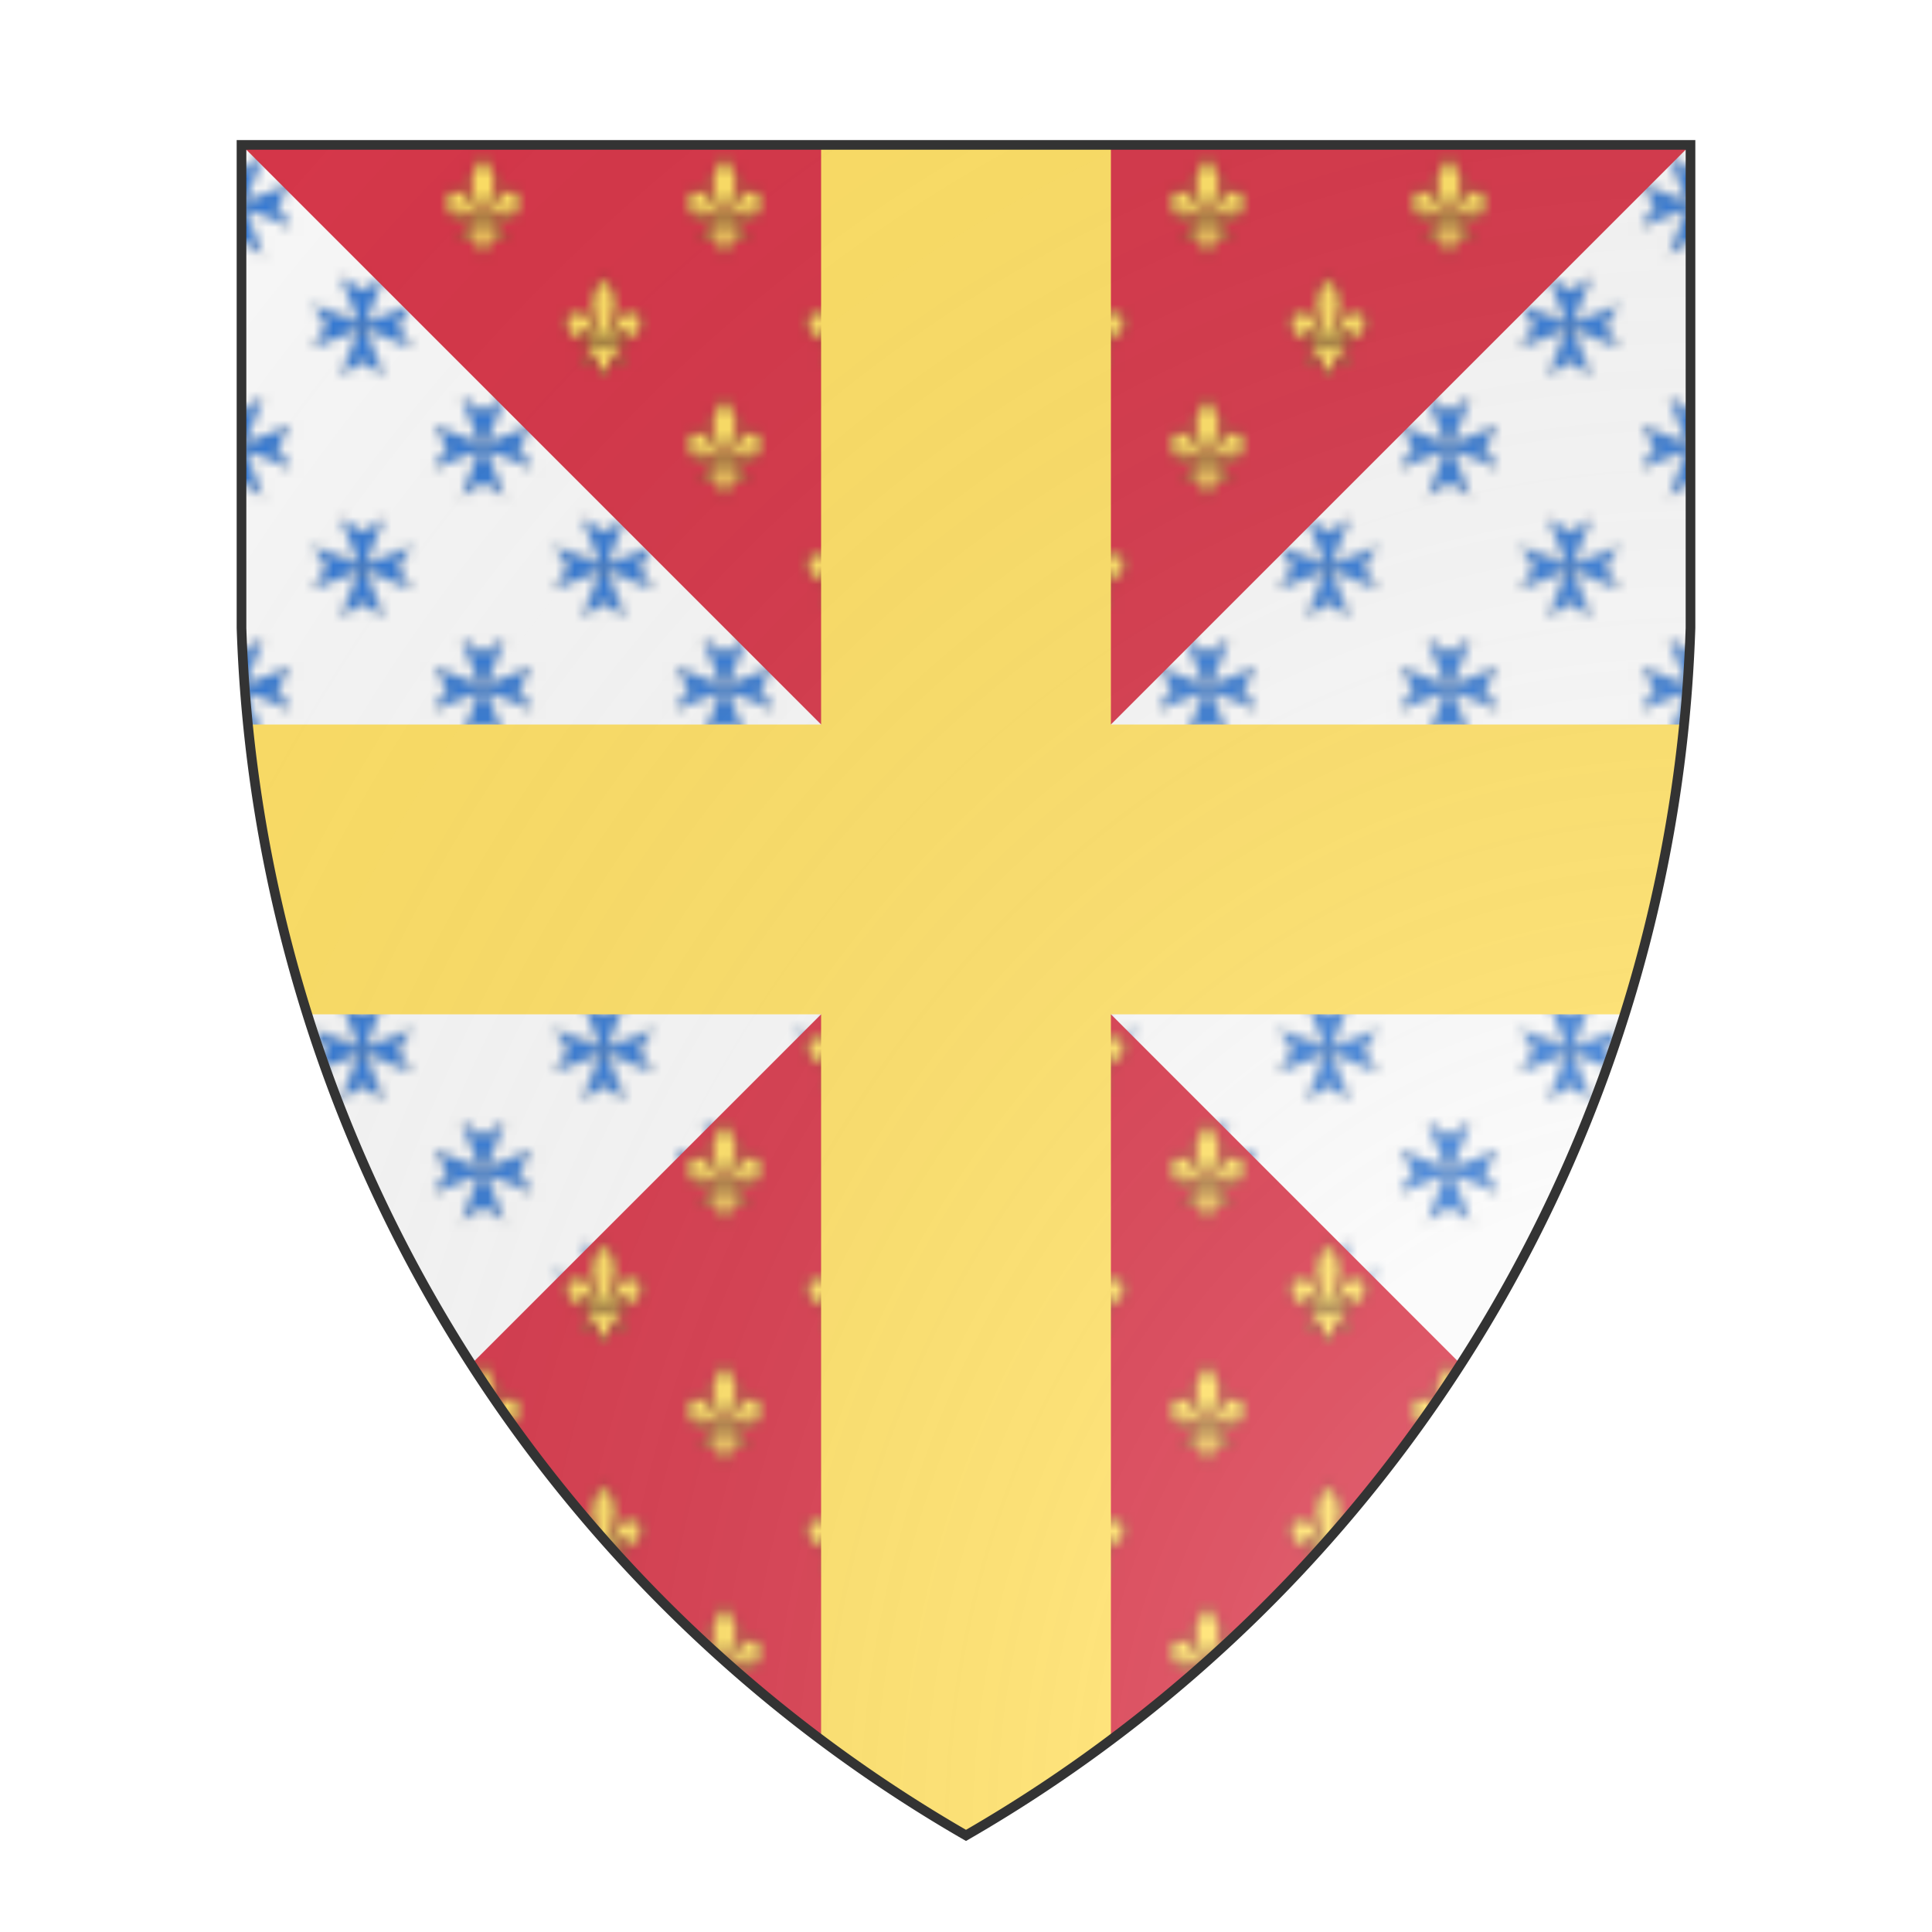 <svg id="coaworld_province_prov_0_border_meadow_border_meadow_s0" width="500" height="500" viewBox="0 10 200 200" xmlns="http://www.w3.org/2000/svg"><defs><clipPath id="heater_coaworld_province_prov_0_border_meadow_border_meadow_s0"><path d="m25,25 h150 v50 a150,150,0,0,1,-75,125 a150,150,0,0,1,-75,-125 z"/></clipPath><clipPath id="divisionClip_coaworld_province_prov_0_border_meadow_border_meadow_s0"><polygon points="0,0 0,200 200,0 200,200"/></clipPath><g id="fleurDeLis_coaworld_province_prov_0_border_meadow_border_meadow_s0"><path d="M104.2 113.2c.1-5.4 1.5-10.5 4-15.3 6.6-13.8 26.6-13.5 22.2 3.4-1.6 6.2-7.2 9.9-13.7 10.5.5-1.6 3.1-7.4 1-8.6-3.4.1-7.6 6-8.6 8.7-.1.4-.1.9-.3 1.3"/><path d="M95.8 113.2c-.1-5.4-1.5-10.5-4-15.3-6.5-13.8-26.6-13.4-22.2 3.5 1.6 6.2 7.2 9.9 13.7 10.5-.5-1.6-3.1-7.4-1-8.6 3.4.1 7.6 6 8.6 8.7.1.4.1.9.3 1.3"/><path d="M99.6 60.5C92.7 68 88 76.6 90 86.7c1.1 5.6 3.8 10.7 5.7 16.1 1.2 3.4 1.5 6.9 1.3 10.4h5.9c-.3-3.6.4-7 1.3-10.4 1.8-5.4 4.5-10.5 5.7-16.1 2.1-10.4-2.9-18.3-9.5-26.2l-.4-.5z"/><path d="M92 117.4c-1.7 3.4-8.5 9.7-12.2 11.5-.9.5 4.5-.3 6.9-.7 3.2-.5 7.4-3 7.3-2.1 0 4 1.5 10.7 5.6 13.8l.4.3.4-.3c4-3.4 5.6-9.5 5.6-13.8-.1-.9 4.1 1.6 7.3 2.1 2.4.4 7.9 1.1 6.9.7-3.6-1.8-10.5-8.1-12.2-11.5z"/><rect width="28" height="5" x="86.4" y="112.6"/></g><g id="crossMaltese_coaworld_province_prov_0_border_meadow_border_meadow_s0" stroke-width=".5"><path d="M98 98L83 60l17 11 17-11-15 38 38-15-11 17 11 17-38-15 15 38-17-11-17 11 15-38-38 15 11-17-11-17z"/></g><pattern id="semy_of_fleurDeLis-gules-or" width="25" height="25" viewBox="0 0 200 200" patternUnits="userSpaceOnUse" stroke="#000"><rect width="200" height="200" fill="#d7374a" stroke="none"/><g fill="#ffe066"><use transform="translate(-100 -50)" href="#fleurDeLis_coaworld_province_prov_0_border_meadow_border_meadow_s0"/><use transform="translate(100 -50)" href="#fleurDeLis_coaworld_province_prov_0_border_meadow_border_meadow_s0"/><use transform="translate(0 50)" href="#fleurDeLis_coaworld_province_prov_0_border_meadow_border_meadow_s0"/></g></pattern><pattern id="semy_of_crossMaltese-argent-azure" width="25" height="25" viewBox="0 0 200 200" patternUnits="userSpaceOnUse" stroke="#000"><rect width="200" height="200" fill="#fafafa" stroke="none"/><g fill="#377cd7"><use transform="translate(-100 -50)" href="#crossMaltese_coaworld_province_prov_0_border_meadow_border_meadow_s0"/><use transform="translate(100 -50)" href="#crossMaltese_coaworld_province_prov_0_border_meadow_border_meadow_s0"/><use transform="translate(0 50)" href="#crossMaltese_coaworld_province_prov_0_border_meadow_border_meadow_s0"/></g></pattern><radialGradient id="backlight" cx="100%" cy="100%" r="150%"><stop stop-color="#fff" stop-opacity=".3" offset="0"/><stop stop-color="#fff" stop-opacity=".15" offset=".25"/><stop stop-color="#000" stop-opacity="0" offset="1"/></radialGradient></defs><g clip-path="url(#heater_coaworld_province_prov_0_border_meadow_border_meadow_s0)"><rect x="0" y="0" width="200" height="200" fill="url(#semy_of_fleurDeLis-gules-or)"/><g clip-path="url(#divisionClip_coaworld_province_prov_0_border_meadow_border_meadow_s0)"><rect x="0" y="0" width="200" height="200" fill="url(#semy_of_crossMaltese-argent-azure)"/></g><g fill="#ffe066" stroke="none"><polygon points="85,0 85,85 0,85 0,115 85,115 85,200 115,200 115,115 200,115 200,85 115,85 115,0"/></g></g><path d="m25,25 h150 v50 a150,150,0,0,1,-75,125 a150,150,0,0,1,-75,-125 z" fill="url(#backlight)" stroke="#333"/></svg>